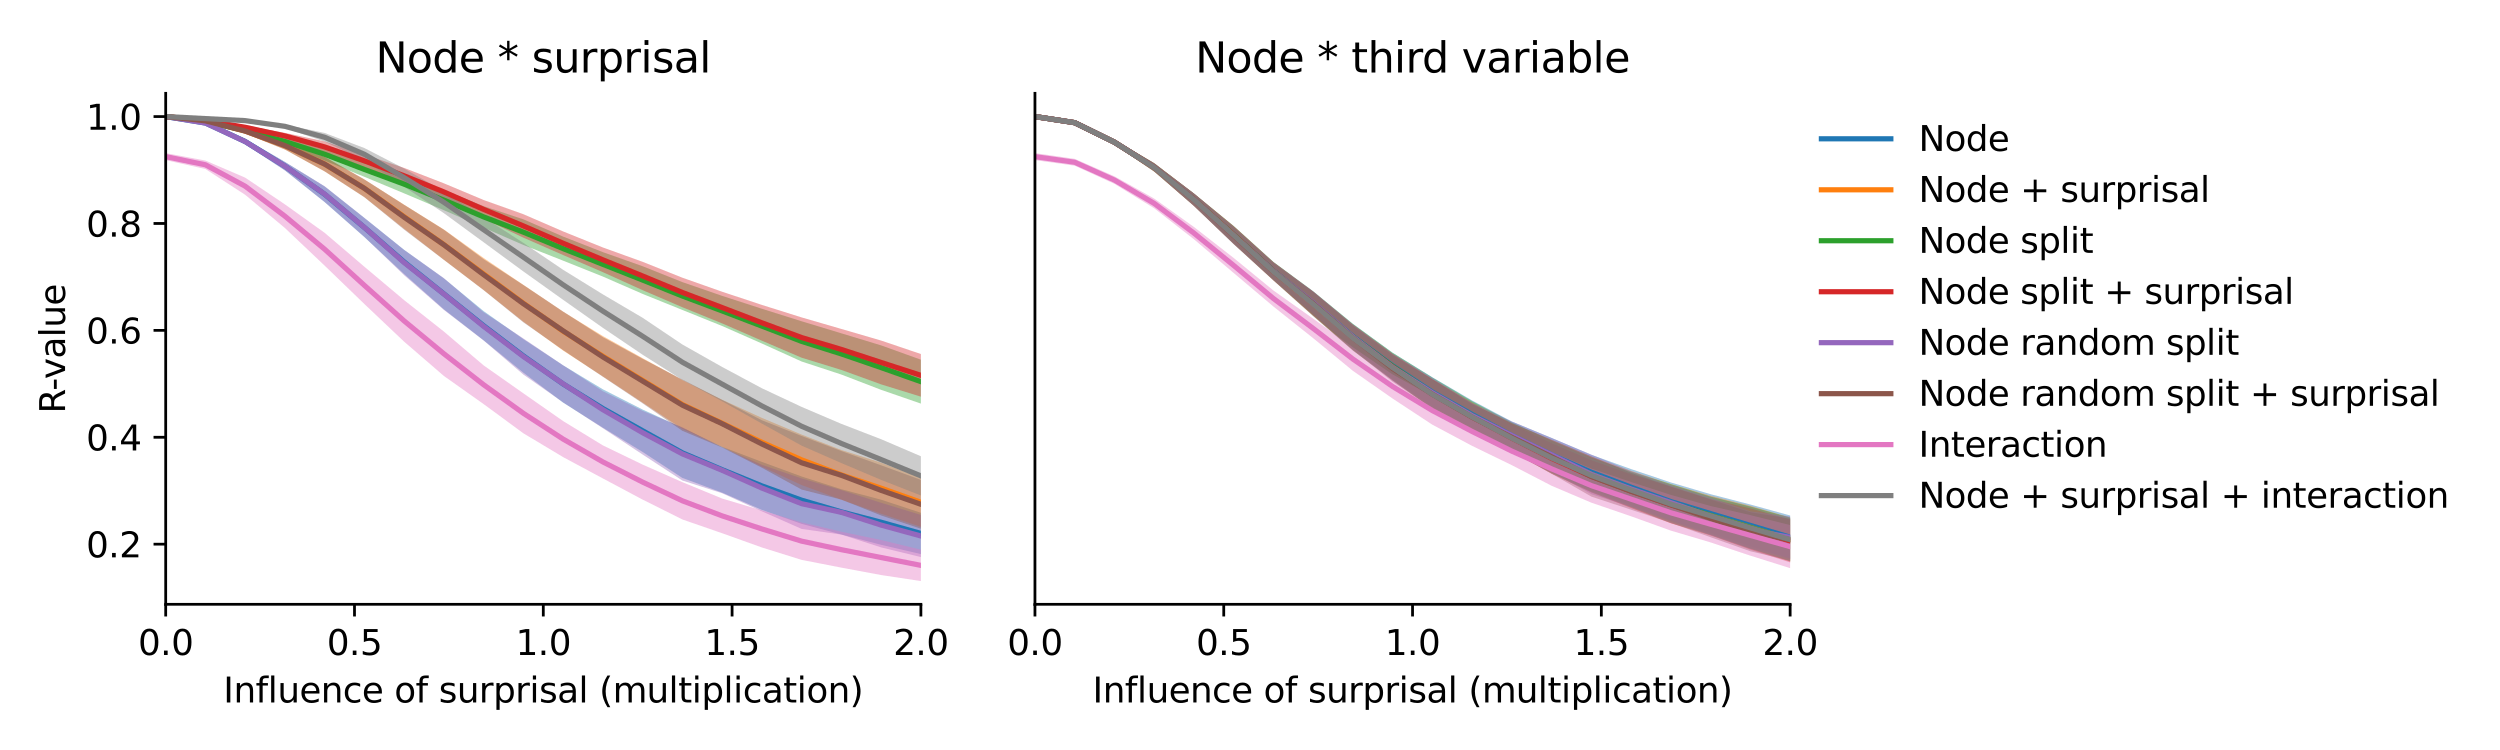 <?xml version="1.0" encoding="utf-8" standalone="no"?>
<!DOCTYPE svg PUBLIC "-//W3C//DTD SVG 1.1//EN"
  "http://www.w3.org/Graphics/SVG/1.1/DTD/svg11.dtd">
<svg xmlns:xlink="http://www.w3.org/1999/xlink" width="720pt" height="216pt" viewBox="0 0 720 216" xmlns="http://www.w3.org/2000/svg" version="1.1">
 <defs>
  <style type="text/css">*{stroke-linejoin: round; stroke-linecap: butt}</style>
 </defs>
 <g id="figure_1">
  <g id="patch_1">
   <path d="M 0 216 
L 720 216 
L 720 0 
L 0 0 
z
" style="fill: #ffffff"/>
  </g>
  <g id="axes_1">
   <g id="patch_2">
    <path d="M 47.72 174.04 
L 265.215 174.04 
L 265.215 26.88 
L 47.72 26.88 
z
" style="fill: #ffffff"/>
   </g>
   <g id="PolyCollection_1">
    <path d="M 47.72 33.569 
L 47.72 33.569 
L 59.167 35.697 
L 70.614 41.531 
L 82.061 49.061 
L 93.508 58.209 
L 104.956 68.28 
L 116.403 78.941 
L 127.85 89.104 
L 139.297 98.017 
L 150.744 107.344 
L 162.191 115.959 
L 173.638 123.184 
L 185.085 130.173 
L 196.532 137.646 
L 207.979 141.88 
L 219.427 146.853 
L 230.874 150.878 
L 242.321 153.939 
L 253.768 156.907 
L 265.215 159.577 
L 265.215 147.684 
L 265.215 147.684 
L 253.768 143.912 
L 242.321 140.905 
L 230.874 137.231 
L 219.427 133.029 
L 207.979 128.67 
L 196.532 123.203 
L 185.085 117.955 
L 173.638 112.131 
L 162.191 105.236 
L 150.744 97.68 
L 139.297 89.611 
L 127.85 80.193 
L 116.403 71.97 
L 104.956 62.77 
L 93.508 53.714 
L 82.061 46.647 
L 70.614 39.979 
L 59.167 35.155 
L 47.72 33.569 
z
" clip-path="url(#pbc0ae44b79)" style="fill: #1f77b4; fill-opacity: 0.4"/>
   </g>
   <g id="PolyCollection_2">
    <path d="M 47.72 33.569 
L 47.72 33.569 
L 59.167 35.029 
L 70.614 38.454 
L 82.061 43.062 
L 93.508 49.366 
L 104.956 56.766 
L 116.403 65.896 
L 127.85 74.818 
L 139.297 83.524 
L 150.744 92.653 
L 162.191 100.984 
L 173.638 108.414 
L 185.085 115.947 
L 196.532 123.546 
L 207.979 128.674 
L 219.427 134.442 
L 230.874 139.708 
L 242.321 143.927 
L 253.768 147.969 
L 265.215 151.739 
L 265.215 137.591 
L 265.215 137.591 
L 253.768 133.238 
L 242.321 129.617 
L 230.874 125.167 
L 219.427 120.353 
L 207.979 115.132 
L 196.532 109.468 
L 185.085 103.158 
L 173.638 96.787 
L 162.191 89.783 
L 150.744 82.05 
L 139.297 74.304 
L 127.85 66.099 
L 116.403 58.965 
L 104.956 51.707 
L 93.508 45.184 
L 82.061 40.798 
L 70.614 37.025 
L 59.167 34.577 
L 47.72 33.569 
z
" clip-path="url(#pbc0ae44b79)" style="fill: #ff7f0e; fill-opacity: 0.4"/>
   </g>
   <g id="PolyCollection_3">
    <path d="M 47.72 33.569 
L 47.72 33.569 
L 59.167 35.193 
L 70.614 38.141 
L 82.061 41.908 
L 93.508 46.262 
L 104.956 50.931 
L 116.403 55.694 
L 127.85 60.542 
L 139.297 65.567 
L 150.744 70.566 
L 162.191 75.077 
L 173.638 79.654 
L 185.085 84.652 
L 196.532 89.273 
L 207.979 93.89 
L 219.427 98.936 
L 230.874 104.118 
L 242.321 107.875 
L 253.768 112.275 
L 265.215 116.24 
L 265.215 103.593 
L 265.215 103.593 
L 253.768 99.47 
L 242.321 95.998 
L 230.874 92.529 
L 219.427 88.924 
L 207.979 85.21 
L 196.532 81.254 
L 185.085 76.677 
L 173.638 72.621 
L 162.191 68.143 
L 150.744 63.169 
L 139.297 59.38 
L 127.85 54.727 
L 116.403 50.387 
L 104.956 46.679 
L 93.508 42.598 
L 82.061 39.573 
L 70.614 36.974 
L 59.167 34.844 
L 47.72 33.569 
z
" clip-path="url(#pbc0ae44b79)" style="fill: #2ca02c; fill-opacity: 0.4"/>
   </g>
   <g id="PolyCollection_4">
    <path d="M 47.72 33.57 
L 47.72 33.57 
L 59.167 34.895 
L 70.614 37.199 
L 82.061 40.024 
L 93.508 43.914 
L 104.956 48.181 
L 116.403 52.91 
L 127.85 57.772 
L 139.297 63.028 
L 150.744 68.454 
L 162.191 73.461 
L 173.638 78.393 
L 185.085 83.574 
L 196.532 88.486 
L 207.979 93.143 
L 219.427 98.125 
L 230.874 103.024 
L 242.321 106.549 
L 253.768 110.703 
L 265.215 114.247 
L 265.215 101.958 
L 265.215 101.958 
L 253.768 98.082 
L 242.321 94.74 
L 230.874 91.416 
L 219.427 87.818 
L 207.979 84.022 
L 196.532 79.983 
L 185.085 75.408 
L 173.638 71.278 
L 162.191 66.658 
L 150.744 61.696 
L 139.297 57.606 
L 127.85 52.799 
L 116.403 48.369 
L 104.956 44.496 
L 93.508 40.725 
L 82.061 38.272 
L 70.614 36.106 
L 59.167 34.563 
L 47.72 33.57 
z
" clip-path="url(#pbc0ae44b79)" style="fill: #d62728; fill-opacity: 0.4"/>
   </g>
   <g id="PolyCollection_5">
    <path d="M 47.72 33.569 
L 47.72 33.569 
L 59.167 35.698 
L 70.614 41.565 
L 82.061 49.096 
L 93.508 58.176 
L 104.956 68.244 
L 116.403 79.274 
L 127.85 89.27 
L 139.297 98.073 
L 150.744 107.882 
L 162.191 115.893 
L 173.638 123.334 
L 185.085 130.912 
L 196.532 138.396 
L 207.979 142.058 
L 219.427 147.271 
L 230.874 152.335 
L 242.321 153.962 
L 253.768 157.652 
L 265.215 160.444 
L 265.215 148.295 
L 265.215 148.295 
L 253.768 144.81 
L 242.321 141.156 
L 230.874 137.791 
L 219.427 133.869 
L 207.979 128.834 
L 196.532 123.064 
L 185.085 118.343 
L 173.638 112.671 
L 162.191 105.213 
L 150.744 97.483 
L 139.297 89.924 
L 127.85 80.114 
L 116.403 71.995 
L 104.956 62.779 
L 93.508 53.647 
L 82.061 46.638 
L 70.614 39.987 
L 59.167 35.18 
L 47.72 33.569 
z
" clip-path="url(#pbc0ae44b79)" style="fill: #9467bd; fill-opacity: 0.4"/>
   </g>
   <g id="PolyCollection_6">
    <path d="M 47.72 33.57 
L 47.72 33.57 
L 59.167 35.028 
L 70.614 38.464 
L 82.061 43.068 
L 93.508 49.361 
L 104.956 56.821 
L 116.403 66.134 
L 127.85 74.853 
L 139.297 83.577 
L 150.744 92.845 
L 162.191 100.845 
L 173.638 108.519 
L 185.085 116.17 
L 196.532 124.087 
L 207.979 128.895 
L 219.427 134.719 
L 230.874 141.003 
L 242.321 143.895 
L 253.768 148.458 
L 265.215 152.28 
L 265.215 138.202 
L 265.215 138.202 
L 253.768 134.008 
L 242.321 129.899 
L 230.874 125.569 
L 219.427 121.032 
L 207.979 115.172 
L 196.532 109.299 
L 185.085 103.342 
L 173.638 97.099 
L 162.191 89.738 
L 150.744 82.093 
L 139.297 74.644 
L 127.85 66.166 
L 116.403 59 
L 104.956 51.682 
L 93.508 45.182 
L 82.061 40.81 
L 70.614 37.035 
L 59.167 34.589 
L 47.72 33.57 
z
" clip-path="url(#pbc0ae44b79)" style="fill: #8c564b; fill-opacity: 0.4"/>
   </g>
   <g id="PolyCollection_7">
    <path d="M 47.72 44.098 
L 47.72 46.12 
L 59.167 48.682 
L 70.614 56.1 
L 82.061 65.672 
L 93.508 76.514 
L 104.956 87.572 
L 116.403 98.412 
L 127.85 108.288 
L 139.297 116.39 
L 150.744 124.797 
L 162.191 131.655 
L 173.638 137.799 
L 185.085 143.891 
L 196.532 149.61 
L 207.979 153.571 
L 219.427 157.673 
L 230.874 161.251 
L 242.321 163.483 
L 253.768 165.615 
L 265.215 167.351 
L 265.215 158.311 
L 265.215 158.311 
L 253.768 155.534 
L 242.321 153.137 
L 230.874 150.458 
L 219.427 147.002 
L 207.979 143.579 
L 196.532 138.868 
L 185.085 133.811 
L 173.638 128.279 
L 162.191 121.28 
L 150.744 113.288 
L 139.297 105.241 
L 127.85 95.497 
L 116.403 86.449 
L 104.956 76.828 
L 93.508 67.058 
L 82.061 58.861 
L 70.614 51.165 
L 59.167 46.243 
L 47.72 44.098 
z
" clip-path="url(#pbc0ae44b79)" style="fill: #e377c2; fill-opacity: 0.4"/>
   </g>
   <g id="PolyCollection_8">
    <path d="M 47.72 33.569 
L 47.72 33.569 
L 59.167 34.229 
L 70.614 34.926 
L 82.061 36.877 
L 93.508 40.786 
L 104.956 46.229 
L 116.403 53.784 
L 127.85 61.399 
L 139.297 69.778 
L 150.744 78.188 
L 162.191 86.359 
L 173.638 94.428 
L 185.085 102.17 
L 196.532 109.424 
L 207.979 115.577 
L 219.427 122.004 
L 230.874 128.355 
L 242.321 133.375 
L 253.768 138.218 
L 265.215 142.707 
L 265.215 131.402 
L 265.215 131.402 
L 253.768 126.498 
L 242.321 122.079 
L 230.874 117.19 
L 219.427 111.821 
L 207.979 105.687 
L 196.532 99.221 
L 185.085 91.528 
L 173.638 84.788 
L 162.191 77.71 
L 150.744 69.959 
L 139.297 62.563 
L 127.85 55.136 
L 116.403 48.546 
L 104.956 42.644 
L 93.508 38.294 
L 82.061 35.894 
L 70.614 34.559 
L 59.167 34.091 
L 47.72 33.569 
z
" clip-path="url(#pbc0ae44b79)" style="fill: #7f7f7f; fill-opacity: 0.4"/>
   </g>
   <g id="matplotlib.axis_1">
    <g id="xtick_1">
     <g id="line2d_1">
      <defs>
       <path id="m3586c343d2" d="M 0 0 
L 0 3.5 
" style="stroke: #000000; stroke-width: 0.8"/>
      </defs>
      <g>
       <use xlink:href="#m3586c343d2" x="47.72" y="174.04" style="stroke: #000000; stroke-width: 0.8"/>
      </g>
     </g>
     <g id="text_1">
      <!-- 0.0 -->
      <g transform="translate(39.768 188.638)scale(0.1 -0.1)">
       <defs>
        <path id="DejaVuSans-30" d="M 2034 4250 
Q 1547 4250 1301 3770 
Q 1056 3291 1056 2328 
Q 1056 1369 1301 889 
Q 1547 409 2034 409 
Q 2525 409 2770 889 
Q 3016 1369 3016 2328 
Q 3016 3291 2770 3770 
Q 2525 4250 2034 4250 
z
M 2034 4750 
Q 2819 4750 3233 4129 
Q 3647 3509 3647 2328 
Q 3647 1150 3233 529 
Q 2819 -91 2034 -91 
Q 1250 -91 836 529 
Q 422 1150 422 2328 
Q 422 3509 836 4129 
Q 1250 4750 2034 4750 
z
" transform="scale(0.016)"/>
        <path id="DejaVuSans-2e" d="M 684 794 
L 1344 794 
L 1344 0 
L 684 0 
L 684 794 
z
" transform="scale(0.016)"/>
       </defs>
       <use xlink:href="#DejaVuSans-30"/>
       <use xlink:href="#DejaVuSans-2e" x="63.623"/>
       <use xlink:href="#DejaVuSans-30" x="95.41"/>
      </g>
     </g>
    </g>
    <g id="xtick_2">
     <g id="line2d_2">
      <g>
       <use xlink:href="#m3586c343d2" x="102.094" y="174.04" style="stroke: #000000; stroke-width: 0.8"/>
      </g>
     </g>
     <g id="text_2">
      <!-- 0.5 -->
      <g transform="translate(94.142 188.638)scale(0.1 -0.1)">
       <defs>
        <path id="DejaVuSans-35" d="M 691 4666 
L 3169 4666 
L 3169 4134 
L 1269 4134 
L 1269 2991 
Q 1406 3038 1543 3061 
Q 1681 3084 1819 3084 
Q 2600 3084 3056 2656 
Q 3513 2228 3513 1497 
Q 3513 744 3044 326 
Q 2575 -91 1722 -91 
Q 1428 -91 1123 -41 
Q 819 9 494 109 
L 494 744 
Q 775 591 1075 516 
Q 1375 441 1709 441 
Q 2250 441 2565 725 
Q 2881 1009 2881 1497 
Q 2881 1984 2565 2268 
Q 2250 2553 1709 2553 
Q 1456 2553 1204 2497 
Q 953 2441 691 2322 
L 691 4666 
z
" transform="scale(0.016)"/>
       </defs>
       <use xlink:href="#DejaVuSans-30"/>
       <use xlink:href="#DejaVuSans-2e" x="63.623"/>
       <use xlink:href="#DejaVuSans-35" x="95.41"/>
      </g>
     </g>
    </g>
    <g id="xtick_3">
     <g id="line2d_3">
      <g>
       <use xlink:href="#m3586c343d2" x="156.468" y="174.04" style="stroke: #000000; stroke-width: 0.8"/>
      </g>
     </g>
     <g id="text_3">
      <!-- 1.0 -->
      <g transform="translate(148.516 188.638)scale(0.1 -0.1)">
       <defs>
        <path id="DejaVuSans-31" d="M 794 531 
L 1825 531 
L 1825 4091 
L 703 3866 
L 703 4441 
L 1819 4666 
L 2450 4666 
L 2450 531 
L 3481 531 
L 3481 0 
L 794 0 
L 794 531 
z
" transform="scale(0.016)"/>
       </defs>
       <use xlink:href="#DejaVuSans-31"/>
       <use xlink:href="#DejaVuSans-2e" x="63.623"/>
       <use xlink:href="#DejaVuSans-30" x="95.41"/>
      </g>
     </g>
    </g>
    <g id="xtick_4">
     <g id="line2d_4">
      <g>
       <use xlink:href="#m3586c343d2" x="210.841" y="174.04" style="stroke: #000000; stroke-width: 0.8"/>
      </g>
     </g>
     <g id="text_4">
      <!-- 1.5 -->
      <g transform="translate(202.89 188.638)scale(0.1 -0.1)">
       <use xlink:href="#DejaVuSans-31"/>
       <use xlink:href="#DejaVuSans-2e" x="63.623"/>
       <use xlink:href="#DejaVuSans-35" x="95.41"/>
      </g>
     </g>
    </g>
    <g id="xtick_5">
     <g id="line2d_5">
      <g>
       <use xlink:href="#m3586c343d2" x="265.215" y="174.04" style="stroke: #000000; stroke-width: 0.8"/>
      </g>
     </g>
     <g id="text_5">
      <!-- 2.0 -->
      <g transform="translate(257.263 188.638)scale(0.1 -0.1)">
       <defs>
        <path id="DejaVuSans-32" d="M 1228 531 
L 3431 531 
L 3431 0 
L 469 0 
L 469 531 
Q 828 903 1448 1529 
Q 2069 2156 2228 2338 
Q 2531 2678 2651 2914 
Q 2772 3150 2772 3378 
Q 2772 3750 2511 3984 
Q 2250 4219 1831 4219 
Q 1534 4219 1204 4116 
Q 875 4013 500 3803 
L 500 4441 
Q 881 4594 1212 4672 
Q 1544 4750 1819 4750 
Q 2544 4750 2975 4387 
Q 3406 4025 3406 3419 
Q 3406 3131 3298 2873 
Q 3191 2616 2906 2266 
Q 2828 2175 2409 1742 
Q 1991 1309 1228 531 
z
" transform="scale(0.016)"/>
       </defs>
       <use xlink:href="#DejaVuSans-32"/>
       <use xlink:href="#DejaVuSans-2e" x="63.623"/>
       <use xlink:href="#DejaVuSans-30" x="95.41"/>
      </g>
     </g>
    </g>
    <g id="text_6">
     <!-- Influence of surprisal (multiplication) -->
     <g transform="translate(64.321 202.317)scale(0.1 -0.1)">
      <defs>
       <path id="DejaVuSans-49" d="M 628 4666 
L 1259 4666 
L 1259 0 
L 628 0 
L 628 4666 
z
" transform="scale(0.016)"/>
       <path id="DejaVuSans-6e" d="M 3513 2113 
L 3513 0 
L 2938 0 
L 2938 2094 
Q 2938 2591 2744 2837 
Q 2550 3084 2163 3084 
Q 1697 3084 1428 2787 
Q 1159 2491 1159 1978 
L 1159 0 
L 581 0 
L 581 3500 
L 1159 3500 
L 1159 2956 
Q 1366 3272 1645 3428 
Q 1925 3584 2291 3584 
Q 2894 3584 3203 3211 
Q 3513 2838 3513 2113 
z
" transform="scale(0.016)"/>
       <path id="DejaVuSans-66" d="M 2375 4863 
L 2375 4384 
L 1825 4384 
Q 1516 4384 1395 4259 
Q 1275 4134 1275 3809 
L 1275 3500 
L 2222 3500 
L 2222 3053 
L 1275 3053 
L 1275 0 
L 697 0 
L 697 3053 
L 147 3053 
L 147 3500 
L 697 3500 
L 697 3744 
Q 697 4328 969 4595 
Q 1241 4863 1831 4863 
L 2375 4863 
z
" transform="scale(0.016)"/>
       <path id="DejaVuSans-6c" d="M 603 4863 
L 1178 4863 
L 1178 0 
L 603 0 
L 603 4863 
z
" transform="scale(0.016)"/>
       <path id="DejaVuSans-75" d="M 544 1381 
L 544 3500 
L 1119 3500 
L 1119 1403 
Q 1119 906 1312 657 
Q 1506 409 1894 409 
Q 2359 409 2629 706 
Q 2900 1003 2900 1516 
L 2900 3500 
L 3475 3500 
L 3475 0 
L 2900 0 
L 2900 538 
Q 2691 219 2414 64 
Q 2138 -91 1772 -91 
Q 1169 -91 856 284 
Q 544 659 544 1381 
z
M 1991 3584 
L 1991 3584 
z
" transform="scale(0.016)"/>
       <path id="DejaVuSans-65" d="M 3597 1894 
L 3597 1613 
L 953 1613 
Q 991 1019 1311 708 
Q 1631 397 2203 397 
Q 2534 397 2845 478 
Q 3156 559 3463 722 
L 3463 178 
Q 3153 47 2828 -22 
Q 2503 -91 2169 -91 
Q 1331 -91 842 396 
Q 353 884 353 1716 
Q 353 2575 817 3079 
Q 1281 3584 2069 3584 
Q 2775 3584 3186 3129 
Q 3597 2675 3597 1894 
z
M 3022 2063 
Q 3016 2534 2758 2815 
Q 2500 3097 2075 3097 
Q 1594 3097 1305 2825 
Q 1016 2553 972 2059 
L 3022 2063 
z
" transform="scale(0.016)"/>
       <path id="DejaVuSans-63" d="M 3122 3366 
L 3122 2828 
Q 2878 2963 2633 3030 
Q 2388 3097 2138 3097 
Q 1578 3097 1268 2742 
Q 959 2388 959 1747 
Q 959 1106 1268 751 
Q 1578 397 2138 397 
Q 2388 397 2633 464 
Q 2878 531 3122 666 
L 3122 134 
Q 2881 22 2623 -34 
Q 2366 -91 2075 -91 
Q 1284 -91 818 406 
Q 353 903 353 1747 
Q 353 2603 823 3093 
Q 1294 3584 2113 3584 
Q 2378 3584 2631 3529 
Q 2884 3475 3122 3366 
z
" transform="scale(0.016)"/>
       <path id="DejaVuSans-20" transform="scale(0.016)"/>
       <path id="DejaVuSans-6f" d="M 1959 3097 
Q 1497 3097 1228 2736 
Q 959 2375 959 1747 
Q 959 1119 1226 758 
Q 1494 397 1959 397 
Q 2419 397 2687 759 
Q 2956 1122 2956 1747 
Q 2956 2369 2687 2733 
Q 2419 3097 1959 3097 
z
M 1959 3584 
Q 2709 3584 3137 3096 
Q 3566 2609 3566 1747 
Q 3566 888 3137 398 
Q 2709 -91 1959 -91 
Q 1206 -91 779 398 
Q 353 888 353 1747 
Q 353 2609 779 3096 
Q 1206 3584 1959 3584 
z
" transform="scale(0.016)"/>
       <path id="DejaVuSans-73" d="M 2834 3397 
L 2834 2853 
Q 2591 2978 2328 3040 
Q 2066 3103 1784 3103 
Q 1356 3103 1142 2972 
Q 928 2841 928 2578 
Q 928 2378 1081 2264 
Q 1234 2150 1697 2047 
L 1894 2003 
Q 2506 1872 2764 1633 
Q 3022 1394 3022 966 
Q 3022 478 2636 193 
Q 2250 -91 1575 -91 
Q 1294 -91 989 -36 
Q 684 19 347 128 
L 347 722 
Q 666 556 975 473 
Q 1284 391 1588 391 
Q 1994 391 2212 530 
Q 2431 669 2431 922 
Q 2431 1156 2273 1281 
Q 2116 1406 1581 1522 
L 1381 1569 
Q 847 1681 609 1914 
Q 372 2147 372 2553 
Q 372 3047 722 3315 
Q 1072 3584 1716 3584 
Q 2034 3584 2315 3537 
Q 2597 3491 2834 3397 
z
" transform="scale(0.016)"/>
       <path id="DejaVuSans-72" d="M 2631 2963 
Q 2534 3019 2420 3045 
Q 2306 3072 2169 3072 
Q 1681 3072 1420 2755 
Q 1159 2438 1159 1844 
L 1159 0 
L 581 0 
L 581 3500 
L 1159 3500 
L 1159 2956 
Q 1341 3275 1631 3429 
Q 1922 3584 2338 3584 
Q 2397 3584 2469 3576 
Q 2541 3569 2628 3553 
L 2631 2963 
z
" transform="scale(0.016)"/>
       <path id="DejaVuSans-70" d="M 1159 525 
L 1159 -1331 
L 581 -1331 
L 581 3500 
L 1159 3500 
L 1159 2969 
Q 1341 3281 1617 3432 
Q 1894 3584 2278 3584 
Q 2916 3584 3314 3078 
Q 3713 2572 3713 1747 
Q 3713 922 3314 415 
Q 2916 -91 2278 -91 
Q 1894 -91 1617 61 
Q 1341 213 1159 525 
z
M 3116 1747 
Q 3116 2381 2855 2742 
Q 2594 3103 2138 3103 
Q 1681 3103 1420 2742 
Q 1159 2381 1159 1747 
Q 1159 1113 1420 752 
Q 1681 391 2138 391 
Q 2594 391 2855 752 
Q 3116 1113 3116 1747 
z
" transform="scale(0.016)"/>
       <path id="DejaVuSans-69" d="M 603 3500 
L 1178 3500 
L 1178 0 
L 603 0 
L 603 3500 
z
M 603 4863 
L 1178 4863 
L 1178 4134 
L 603 4134 
L 603 4863 
z
" transform="scale(0.016)"/>
       <path id="DejaVuSans-61" d="M 2194 1759 
Q 1497 1759 1228 1600 
Q 959 1441 959 1056 
Q 959 750 1161 570 
Q 1363 391 1709 391 
Q 2188 391 2477 730 
Q 2766 1069 2766 1631 
L 2766 1759 
L 2194 1759 
z
M 3341 1997 
L 3341 0 
L 2766 0 
L 2766 531 
Q 2569 213 2275 61 
Q 1981 -91 1556 -91 
Q 1019 -91 701 211 
Q 384 513 384 1019 
Q 384 1609 779 1909 
Q 1175 2209 1959 2209 
L 2766 2209 
L 2766 2266 
Q 2766 2663 2505 2880 
Q 2244 3097 1772 3097 
Q 1472 3097 1187 3025 
Q 903 2953 641 2809 
L 641 3341 
Q 956 3463 1253 3523 
Q 1550 3584 1831 3584 
Q 2591 3584 2966 3190 
Q 3341 2797 3341 1997 
z
" transform="scale(0.016)"/>
       <path id="DejaVuSans-28" d="M 1984 4856 
Q 1566 4138 1362 3434 
Q 1159 2731 1159 2009 
Q 1159 1288 1364 580 
Q 1569 -128 1984 -844 
L 1484 -844 
Q 1016 -109 783 600 
Q 550 1309 550 2009 
Q 550 2706 781 3412 
Q 1013 4119 1484 4856 
L 1984 4856 
z
" transform="scale(0.016)"/>
       <path id="DejaVuSans-6d" d="M 3328 2828 
Q 3544 3216 3844 3400 
Q 4144 3584 4550 3584 
Q 5097 3584 5394 3201 
Q 5691 2819 5691 2113 
L 5691 0 
L 5113 0 
L 5113 2094 
Q 5113 2597 4934 2840 
Q 4756 3084 4391 3084 
Q 3944 3084 3684 2787 
Q 3425 2491 3425 1978 
L 3425 0 
L 2847 0 
L 2847 2094 
Q 2847 2600 2669 2842 
Q 2491 3084 2119 3084 
Q 1678 3084 1418 2786 
Q 1159 2488 1159 1978 
L 1159 0 
L 581 0 
L 581 3500 
L 1159 3500 
L 1159 2956 
Q 1356 3278 1631 3431 
Q 1906 3584 2284 3584 
Q 2666 3584 2933 3390 
Q 3200 3197 3328 2828 
z
" transform="scale(0.016)"/>
       <path id="DejaVuSans-74" d="M 1172 4494 
L 1172 3500 
L 2356 3500 
L 2356 3053 
L 1172 3053 
L 1172 1153 
Q 1172 725 1289 603 
Q 1406 481 1766 481 
L 2356 481 
L 2356 0 
L 1766 0 
Q 1100 0 847 248 
Q 594 497 594 1153 
L 594 3053 
L 172 3053 
L 172 3500 
L 594 3500 
L 594 4494 
L 1172 4494 
z
" transform="scale(0.016)"/>
       <path id="DejaVuSans-29" d="M 513 4856 
L 1013 4856 
Q 1481 4119 1714 3412 
Q 1947 2706 1947 2009 
Q 1947 1309 1714 600 
Q 1481 -109 1013 -844 
L 513 -844 
Q 928 -128 1133 580 
Q 1338 1288 1338 2009 
Q 1338 2731 1133 3434 
Q 928 4138 513 4856 
z
" transform="scale(0.016)"/>
      </defs>
      <use xlink:href="#DejaVuSans-49"/>
      <use xlink:href="#DejaVuSans-6e" x="29.492"/>
      <use xlink:href="#DejaVuSans-66" x="92.871"/>
      <use xlink:href="#DejaVuSans-6c" x="128.076"/>
      <use xlink:href="#DejaVuSans-75" x="155.859"/>
      <use xlink:href="#DejaVuSans-65" x="219.238"/>
      <use xlink:href="#DejaVuSans-6e" x="280.762"/>
      <use xlink:href="#DejaVuSans-63" x="344.141"/>
      <use xlink:href="#DejaVuSans-65" x="399.121"/>
      <use xlink:href="#DejaVuSans-20" x="460.645"/>
      <use xlink:href="#DejaVuSans-6f" x="492.432"/>
      <use xlink:href="#DejaVuSans-66" x="553.613"/>
      <use xlink:href="#DejaVuSans-20" x="588.818"/>
      <use xlink:href="#DejaVuSans-73" x="620.605"/>
      <use xlink:href="#DejaVuSans-75" x="672.705"/>
      <use xlink:href="#DejaVuSans-72" x="736.084"/>
      <use xlink:href="#DejaVuSans-70" x="777.197"/>
      <use xlink:href="#DejaVuSans-72" x="840.674"/>
      <use xlink:href="#DejaVuSans-69" x="881.787"/>
      <use xlink:href="#DejaVuSans-73" x="909.57"/>
      <use xlink:href="#DejaVuSans-61" x="961.67"/>
      <use xlink:href="#DejaVuSans-6c" x="1022.949"/>
      <use xlink:href="#DejaVuSans-20" x="1050.732"/>
      <use xlink:href="#DejaVuSans-28" x="1082.52"/>
      <use xlink:href="#DejaVuSans-6d" x="1121.533"/>
      <use xlink:href="#DejaVuSans-75" x="1218.945"/>
      <use xlink:href="#DejaVuSans-6c" x="1282.324"/>
      <use xlink:href="#DejaVuSans-74" x="1310.107"/>
      <use xlink:href="#DejaVuSans-69" x="1349.316"/>
      <use xlink:href="#DejaVuSans-70" x="1377.1"/>
      <use xlink:href="#DejaVuSans-6c" x="1440.576"/>
      <use xlink:href="#DejaVuSans-69" x="1468.359"/>
      <use xlink:href="#DejaVuSans-63" x="1496.143"/>
      <use xlink:href="#DejaVuSans-61" x="1551.123"/>
      <use xlink:href="#DejaVuSans-74" x="1612.402"/>
      <use xlink:href="#DejaVuSans-69" x="1651.611"/>
      <use xlink:href="#DejaVuSans-6f" x="1679.395"/>
      <use xlink:href="#DejaVuSans-6e" x="1740.576"/>
      <use xlink:href="#DejaVuSans-29" x="1803.955"/>
     </g>
    </g>
   </g>
   <g id="matplotlib.axis_2">
    <g id="ytick_1">
     <g id="line2d_6">
      <defs>
       <path id="m47035330d9" d="M 0 0 
L -3.5 0 
" style="stroke: #000000; stroke-width: 0.8"/>
      </defs>
      <g>
       <use xlink:href="#m47035330d9" x="47.72" y="156.72" style="stroke: #000000; stroke-width: 0.8"/>
      </g>
     </g>
     <g id="text_7">
      <!-- 0.2 -->
      <g transform="translate(24.817 160.519)scale(0.1 -0.1)">
       <use xlink:href="#DejaVuSans-30"/>
       <use xlink:href="#DejaVuSans-2e" x="63.623"/>
       <use xlink:href="#DejaVuSans-32" x="95.41"/>
      </g>
     </g>
    </g>
    <g id="ytick_2">
     <g id="line2d_7">
      <g>
       <use xlink:href="#m47035330d9" x="47.72" y="125.932" style="stroke: #000000; stroke-width: 0.8"/>
      </g>
     </g>
     <g id="text_8">
      <!-- 0.4 -->
      <g transform="translate(24.817 129.731)scale(0.1 -0.1)">
       <defs>
        <path id="DejaVuSans-34" d="M 2419 4116 
L 825 1625 
L 2419 1625 
L 2419 4116 
z
M 2253 4666 
L 3047 4666 
L 3047 1625 
L 3713 1625 
L 3713 1100 
L 3047 1100 
L 3047 0 
L 2419 0 
L 2419 1100 
L 313 1100 
L 313 1709 
L 2253 4666 
z
" transform="scale(0.016)"/>
       </defs>
       <use xlink:href="#DejaVuSans-30"/>
       <use xlink:href="#DejaVuSans-2e" x="63.623"/>
       <use xlink:href="#DejaVuSans-34" x="95.41"/>
      </g>
     </g>
    </g>
    <g id="ytick_3">
     <g id="line2d_8">
      <g>
       <use xlink:href="#m47035330d9" x="47.72" y="95.144" style="stroke: #000000; stroke-width: 0.8"/>
      </g>
     </g>
     <g id="text_9">
      <!-- 0.6 -->
      <g transform="translate(24.817 98.944)scale(0.1 -0.1)">
       <defs>
        <path id="DejaVuSans-36" d="M 2113 2584 
Q 1688 2584 1439 2293 
Q 1191 2003 1191 1497 
Q 1191 994 1439 701 
Q 1688 409 2113 409 
Q 2538 409 2786 701 
Q 3034 994 3034 1497 
Q 3034 2003 2786 2293 
Q 2538 2584 2113 2584 
z
M 3366 4563 
L 3366 3988 
Q 3128 4100 2886 4159 
Q 2644 4219 2406 4219 
Q 1781 4219 1451 3797 
Q 1122 3375 1075 2522 
Q 1259 2794 1537 2939 
Q 1816 3084 2150 3084 
Q 2853 3084 3261 2657 
Q 3669 2231 3669 1497 
Q 3669 778 3244 343 
Q 2819 -91 2113 -91 
Q 1303 -91 875 529 
Q 447 1150 447 2328 
Q 447 3434 972 4092 
Q 1497 4750 2381 4750 
Q 2619 4750 2861 4703 
Q 3103 4656 3366 4563 
z
" transform="scale(0.016)"/>
       </defs>
       <use xlink:href="#DejaVuSans-30"/>
       <use xlink:href="#DejaVuSans-2e" x="63.623"/>
       <use xlink:href="#DejaVuSans-36" x="95.41"/>
      </g>
     </g>
    </g>
    <g id="ytick_4">
     <g id="line2d_9">
      <g>
       <use xlink:href="#m47035330d9" x="47.72" y="64.357" style="stroke: #000000; stroke-width: 0.8"/>
      </g>
     </g>
     <g id="text_10">
      <!-- 0.8 -->
      <g transform="translate(24.817 68.156)scale(0.1 -0.1)">
       <defs>
        <path id="DejaVuSans-38" d="M 2034 2216 
Q 1584 2216 1326 1975 
Q 1069 1734 1069 1313 
Q 1069 891 1326 650 
Q 1584 409 2034 409 
Q 2484 409 2743 651 
Q 3003 894 3003 1313 
Q 3003 1734 2745 1975 
Q 2488 2216 2034 2216 
z
M 1403 2484 
Q 997 2584 770 2862 
Q 544 3141 544 3541 
Q 544 4100 942 4425 
Q 1341 4750 2034 4750 
Q 2731 4750 3128 4425 
Q 3525 4100 3525 3541 
Q 3525 3141 3298 2862 
Q 3072 2584 2669 2484 
Q 3125 2378 3379 2068 
Q 3634 1759 3634 1313 
Q 3634 634 3220 271 
Q 2806 -91 2034 -91 
Q 1263 -91 848 271 
Q 434 634 434 1313 
Q 434 1759 690 2068 
Q 947 2378 1403 2484 
z
M 1172 3481 
Q 1172 3119 1398 2916 
Q 1625 2713 2034 2713 
Q 2441 2713 2670 2916 
Q 2900 3119 2900 3481 
Q 2900 3844 2670 4047 
Q 2441 4250 2034 4250 
Q 1625 4250 1398 4047 
Q 1172 3844 1172 3481 
z
" transform="scale(0.016)"/>
       </defs>
       <use xlink:href="#DejaVuSans-30"/>
       <use xlink:href="#DejaVuSans-2e" x="63.623"/>
       <use xlink:href="#DejaVuSans-38" x="95.41"/>
      </g>
     </g>
    </g>
    <g id="ytick_5">
     <g id="line2d_10">
      <g>
       <use xlink:href="#m47035330d9" x="47.72" y="33.569" style="stroke: #000000; stroke-width: 0.8"/>
      </g>
     </g>
     <g id="text_11">
      <!-- 1.0 -->
      <g transform="translate(24.817 37.368)scale(0.1 -0.1)">
       <use xlink:href="#DejaVuSans-31"/>
       <use xlink:href="#DejaVuSans-2e" x="63.623"/>
       <use xlink:href="#DejaVuSans-30" x="95.41"/>
      </g>
     </g>
    </g>
    <g id="text_12">
     <!-- R-value -->
     <g transform="translate(18.737 119.065)rotate(-90)scale(0.1 -0.1)">
      <defs>
       <path id="DejaVuSans-52" d="M 2841 2188 
Q 3044 2119 3236 1894 
Q 3428 1669 3622 1275 
L 4263 0 
L 3584 0 
L 2988 1197 
Q 2756 1666 2539 1819 
Q 2322 1972 1947 1972 
L 1259 1972 
L 1259 0 
L 628 0 
L 628 4666 
L 2053 4666 
Q 2853 4666 3247 4331 
Q 3641 3997 3641 3322 
Q 3641 2881 3436 2590 
Q 3231 2300 2841 2188 
z
M 1259 4147 
L 1259 2491 
L 2053 2491 
Q 2509 2491 2742 2702 
Q 2975 2913 2975 3322 
Q 2975 3731 2742 3939 
Q 2509 4147 2053 4147 
L 1259 4147 
z
" transform="scale(0.016)"/>
       <path id="DejaVuSans-2d" d="M 313 2009 
L 1997 2009 
L 1997 1497 
L 313 1497 
L 313 2009 
z
" transform="scale(0.016)"/>
       <path id="DejaVuSans-76" d="M 191 3500 
L 800 3500 
L 1894 563 
L 2988 3500 
L 3597 3500 
L 2284 0 
L 1503 0 
L 191 3500 
z
" transform="scale(0.016)"/>
      </defs>
      <use xlink:href="#DejaVuSans-52"/>
      <use xlink:href="#DejaVuSans-2d" x="65.482"/>
      <use xlink:href="#DejaVuSans-76" x="98.941"/>
      <use xlink:href="#DejaVuSans-61" x="158.121"/>
      <use xlink:href="#DejaVuSans-6c" x="219.4"/>
      <use xlink:href="#DejaVuSans-75" x="247.184"/>
      <use xlink:href="#DejaVuSans-65" x="310.562"/>
     </g>
    </g>
   </g>
   <g id="line2d_11">
    <path d="M 47.72 33.569 
L 59.167 35.426 
L 70.614 40.755 
L 82.061 47.854 
L 93.508 55.962 
L 104.956 65.525 
L 116.403 75.456 
L 127.85 84.649 
L 139.297 93.814 
L 150.744 102.512 
L 162.191 110.597 
L 173.638 117.658 
L 185.085 124.064 
L 196.532 130.425 
L 207.979 135.275 
L 219.427 139.941 
L 230.874 144.055 
L 242.321 147.422 
L 253.768 150.409 
L 265.215 153.63 
" clip-path="url(#pbc0ae44b79)" style="fill: none; stroke: #1f77b4; stroke-width: 1.5; stroke-linecap: square"/>
   </g>
   <g id="line2d_12">
    <path d="M 47.72 33.569 
L 59.167 34.803 
L 70.614 37.74 
L 82.061 41.93 
L 93.508 47.275 
L 104.956 54.236 
L 116.403 62.43 
L 127.85 70.459 
L 139.297 78.914 
L 150.744 87.351 
L 162.191 95.383 
L 173.638 102.6 
L 185.085 109.552 
L 196.532 116.507 
L 207.979 121.903 
L 219.427 127.397 
L 230.874 132.438 
L 242.321 136.772 
L 253.768 140.604 
L 265.215 144.665 
" clip-path="url(#pbc0ae44b79)" style="fill: none; stroke: #ff7f0e; stroke-width: 1.5; stroke-linecap: square"/>
   </g>
   <g id="line2d_13">
    <path d="M 47.72 33.569 
L 59.167 35.019 
L 70.614 37.557 
L 82.061 40.74 
L 93.508 44.43 
L 104.956 48.805 
L 116.403 53.041 
L 127.85 57.634 
L 139.297 62.474 
L 150.744 66.868 
L 162.191 71.61 
L 173.638 76.138 
L 185.085 80.664 
L 196.532 85.264 
L 207.979 89.55 
L 219.427 93.93 
L 230.874 98.324 
L 242.321 101.936 
L 253.768 105.873 
L 265.215 109.916 
" clip-path="url(#pbc0ae44b79)" style="fill: none; stroke: #2ca02c; stroke-width: 1.5; stroke-linecap: square"/>
   </g>
   <g id="line2d_14">
    <path d="M 47.72 33.57 
L 59.167 34.729 
L 70.614 36.653 
L 82.061 39.148 
L 93.508 42.319 
L 104.956 46.338 
L 116.403 50.64 
L 127.85 55.286 
L 139.297 60.317 
L 150.744 65.075 
L 162.191 70.06 
L 173.638 74.835 
L 185.085 79.491 
L 196.532 84.235 
L 207.979 88.583 
L 219.427 92.972 
L 230.874 97.22 
L 242.321 100.644 
L 253.768 104.393 
L 265.215 108.102 
" clip-path="url(#pbc0ae44b79)" style="fill: none; stroke: #d62728; stroke-width: 1.5; stroke-linecap: square"/>
   </g>
   <g id="line2d_15">
    <path d="M 47.72 33.569 
L 59.167 35.439 
L 70.614 40.776 
L 82.061 47.867 
L 93.508 55.912 
L 104.956 65.511 
L 116.403 75.635 
L 127.85 84.692 
L 139.297 93.998 
L 150.744 102.682 
L 162.191 110.553 
L 173.638 118.003 
L 185.085 124.627 
L 196.532 130.73 
L 207.979 135.446 
L 219.427 140.57 
L 230.874 145.063 
L 242.321 147.559 
L 253.768 151.231 
L 265.215 154.37 
" clip-path="url(#pbc0ae44b79)" style="fill: none; stroke: #9467bd; stroke-width: 1.5; stroke-linecap: square"/>
   </g>
   <g id="line2d_16">
    <path d="M 47.72 33.57 
L 59.167 34.808 
L 70.614 37.749 
L 82.061 41.939 
L 93.508 47.271 
L 104.956 54.251 
L 116.403 62.567 
L 127.85 70.509 
L 139.297 79.111 
L 150.744 87.469 
L 162.191 95.292 
L 173.638 102.809 
L 185.085 109.756 
L 196.532 116.693 
L 207.979 122.033 
L 219.427 127.875 
L 230.874 133.286 
L 242.321 136.897 
L 253.768 141.233 
L 265.215 145.241 
" clip-path="url(#pbc0ae44b79)" style="fill: none; stroke: #8c564b; stroke-width: 1.5; stroke-linecap: square"/>
   </g>
   <g id="line2d_17">
    <path d="M 47.72 45.109 
L 59.167 47.463 
L 70.614 53.632 
L 82.061 62.267 
L 93.508 71.786 
L 104.956 82.2 
L 116.403 92.431 
L 127.85 101.892 
L 139.297 110.815 
L 150.744 119.042 
L 162.191 126.468 
L 173.638 133.039 
L 185.085 138.851 
L 196.532 144.239 
L 207.979 148.575 
L 219.427 152.337 
L 230.874 155.854 
L 242.321 158.31 
L 253.768 160.574 
L 265.215 162.831 
" clip-path="url(#pbc0ae44b79)" style="fill: none; stroke: #e377c2; stroke-width: 1.5; stroke-linecap: square"/>
   </g>
   <g id="line2d_18">
    <path d="M 47.72 33.569 
L 59.167 34.16 
L 70.614 34.743 
L 82.061 36.386 
L 93.508 39.54 
L 104.956 44.437 
L 116.403 51.165 
L 127.85 58.267 
L 139.297 66.17 
L 150.744 74.074 
L 162.191 82.034 
L 173.638 89.608 
L 185.085 96.849 
L 196.532 104.322 
L 207.979 110.632 
L 219.427 116.912 
L 230.874 122.772 
L 242.321 127.727 
L 253.768 132.358 
L 265.215 137.054 
" clip-path="url(#pbc0ae44b79)" style="fill: none; stroke: #7f7f7f; stroke-width: 1.5; stroke-linecap: square"/>
   </g>
   <g id="patch_3">
    <path d="M 47.72 174.04 
L 47.72 26.88 
" style="fill: none; stroke: #000000; stroke-width: 0.8; stroke-linejoin: miter; stroke-linecap: square"/>
   </g>
   <g id="patch_4">
    <path d="M 47.72 174.04 
L 265.215 174.04 
" style="fill: none; stroke: #000000; stroke-width: 0.8; stroke-linejoin: miter; stroke-linecap: square"/>
   </g>
   <g id="text_13">
    <!-- Node * surprisal -->
    <g transform="translate(108.186 20.88)scale(0.12 -0.12)">
     <defs>
      <path id="DejaVuSans-4e" d="M 628 4666 
L 1478 4666 
L 3547 763 
L 3547 4666 
L 4159 4666 
L 4159 0 
L 3309 0 
L 1241 3903 
L 1241 0 
L 628 0 
L 628 4666 
z
" transform="scale(0.016)"/>
      <path id="DejaVuSans-64" d="M 2906 2969 
L 2906 4863 
L 3481 4863 
L 3481 0 
L 2906 0 
L 2906 525 
Q 2725 213 2448 61 
Q 2172 -91 1784 -91 
Q 1150 -91 751 415 
Q 353 922 353 1747 
Q 353 2572 751 3078 
Q 1150 3584 1784 3584 
Q 2172 3584 2448 3432 
Q 2725 3281 2906 2969 
z
M 947 1747 
Q 947 1113 1208 752 
Q 1469 391 1925 391 
Q 2381 391 2643 752 
Q 2906 1113 2906 1747 
Q 2906 2381 2643 2742 
Q 2381 3103 1925 3103 
Q 1469 3103 1208 2742 
Q 947 2381 947 1747 
z
" transform="scale(0.016)"/>
      <path id="DejaVuSans-2a" d="M 3009 3897 
L 1888 3291 
L 3009 2681 
L 2828 2375 
L 1778 3009 
L 1778 1831 
L 1422 1831 
L 1422 3009 
L 372 2375 
L 191 2681 
L 1313 3291 
L 191 3897 
L 372 4206 
L 1422 3572 
L 1422 4750 
L 1778 4750 
L 1778 3572 
L 2828 4206 
L 3009 3897 
z
" transform="scale(0.016)"/>
     </defs>
     <use xlink:href="#DejaVuSans-4e"/>
     <use xlink:href="#DejaVuSans-6f" x="74.805"/>
     <use xlink:href="#DejaVuSans-64" x="135.986"/>
     <use xlink:href="#DejaVuSans-65" x="199.463"/>
     <use xlink:href="#DejaVuSans-20" x="260.986"/>
     <use xlink:href="#DejaVuSans-2a" x="292.773"/>
     <use xlink:href="#DejaVuSans-20" x="342.773"/>
     <use xlink:href="#DejaVuSans-73" x="374.561"/>
     <use xlink:href="#DejaVuSans-75" x="426.66"/>
     <use xlink:href="#DejaVuSans-72" x="490.039"/>
     <use xlink:href="#DejaVuSans-70" x="531.152"/>
     <use xlink:href="#DejaVuSans-72" x="594.629"/>
     <use xlink:href="#DejaVuSans-69" x="635.742"/>
     <use xlink:href="#DejaVuSans-73" x="663.525"/>
     <use xlink:href="#DejaVuSans-61" x="715.625"/>
     <use xlink:href="#DejaVuSans-6c" x="776.904"/>
    </g>
   </g>
  </g>
  <g id="axes_2">
   <g id="patch_5">
    <path d="M 298.065 174.04 
L 515.56 174.04 
L 515.56 26.88 
L 298.065 26.88 
z
" style="fill: #ffffff"/>
   </g>
   <g id="PolyCollection_9">
    <path d="M 298.065 33.569 
L 298.065 33.569 
L 309.512 35.505 
L 320.959 41.596 
L 332.406 49.326 
L 343.853 59.195 
L 355.301 70.052 
L 366.748 80.539 
L 378.195 90.668 
L 389.642 100.543 
L 401.089 109.092 
L 412.536 117.218 
L 423.983 123.41 
L 435.43 129.479 
L 446.877 135.828 
L 458.324 141.041 
L 469.772 145.538 
L 481.219 149.976 
L 492.666 153.506 
L 504.113 157.353 
L 515.56 160.99 
L 515.56 148.458 
L 515.56 148.458 
L 504.113 145.301 
L 492.666 142.332 
L 481.219 138.95 
L 469.772 135.101 
L 458.324 130.998 
L 446.877 126.139 
L 435.43 121.411 
L 423.983 115.347 
L 412.536 108.658 
L 401.089 101.633 
L 389.642 93.303 
L 378.195 83.946 
L 366.748 75.47 
L 355.301 65.183 
L 343.853 55.748 
L 332.406 47.024 
L 320.959 40.273 
L 309.512 35.153 
L 298.065 33.569 
z
" clip-path="url(#p67eca0fc81)" style="fill: #1f77b4; fill-opacity: 0.4"/>
   </g>
   <g id="PolyCollection_10">
    <path d="M 298.065 33.569 
L 298.065 33.569 
L 309.512 35.512 
L 320.959 41.633 
L 332.406 49.393 
L 343.853 59.286 
L 355.301 70.159 
L 366.748 80.693 
L 378.195 90.867 
L 389.642 100.79 
L 401.089 109.392 
L 412.536 117.587 
L 423.983 123.867 
L 435.43 130.024 
L 446.877 136.393 
L 458.324 141.768 
L 469.772 146.284 
L 481.219 150.737 
L 492.666 154.242 
L 504.113 158.117 
L 515.56 161.741 
L 515.56 149.052 
L 515.56 149.052 
L 504.113 145.695 
L 492.666 142.792 
L 481.219 139.437 
L 469.772 135.635 
L 458.324 131.52 
L 446.877 126.698 
L 435.43 121.886 
L 423.983 115.846 
L 412.536 109.138 
L 401.089 101.99 
L 389.642 93.604 
L 378.195 84.101 
L 366.748 75.608 
L 355.301 65.266 
L 343.853 55.756 
L 332.406 47.02 
L 320.959 40.271 
L 309.512 35.153 
L 298.065 33.569 
z
" clip-path="url(#p67eca0fc81)" style="fill: #ff7f0e; fill-opacity: 0.4"/>
   </g>
   <g id="PolyCollection_11">
    <path d="M 298.065 33.569 
L 298.065 33.569 
L 309.512 35.506 
L 320.959 41.638 
L 332.406 49.36 
L 343.853 59.197 
L 355.301 70.131 
L 366.748 80.632 
L 378.195 90.915 
L 389.642 100.815 
L 401.089 109.486 
L 412.536 117.68 
L 423.983 123.862 
L 435.43 129.957 
L 446.877 136.141 
L 458.324 141.509 
L 469.772 145.944 
L 481.219 150.317 
L 492.666 153.896 
L 504.113 157.943 
L 515.56 161.689 
L 515.56 149.05 
L 515.56 149.05 
L 504.113 145.894 
L 492.666 143.052 
L 481.219 139.436 
L 469.772 135.856 
L 458.324 131.788 
L 446.877 126.91 
L 435.43 121.628 
L 423.983 115.547 
L 412.536 108.735 
L 401.089 101.597 
L 389.642 93.277 
L 378.195 83.868 
L 366.748 75.432 
L 355.301 65.076 
L 343.853 55.719 
L 332.406 46.977 
L 320.959 40.24 
L 309.512 35.153 
L 298.065 33.569 
z
" clip-path="url(#p67eca0fc81)" style="fill: #2ca02c; fill-opacity: 0.4"/>
   </g>
   <g id="PolyCollection_12">
    <path d="M 298.065 33.57 
L 298.065 33.57 
L 309.512 35.509 
L 320.959 41.631 
L 332.406 49.347 
L 343.853 59.204 
L 355.301 70.201 
L 366.748 80.699 
L 378.195 90.964 
L 389.642 100.877 
L 401.089 109.527 
L 412.536 117.801 
L 423.983 124.039 
L 435.43 130.157 
L 446.877 136.428 
L 458.324 141.838 
L 469.772 146.304 
L 481.219 150.684 
L 492.666 154.166 
L 504.113 158.315 
L 515.56 161.974 
L 515.56 149.615 
L 515.56 149.615 
L 504.113 146.411 
L 492.666 143.722 
L 481.219 140.1 
L 469.772 136.597 
L 458.324 132.535 
L 446.877 127.623 
L 435.43 122.254 
L 423.983 116.137 
L 412.536 109.211 
L 401.089 101.92 
L 389.642 93.5 
L 378.195 83.988 
L 366.748 75.504 
L 355.301 65.115 
L 343.853 55.744 
L 332.406 46.992 
L 320.959 40.243 
L 309.512 35.151 
L 298.065 33.57 
z
" clip-path="url(#p67eca0fc81)" style="fill: #d62728; fill-opacity: 0.4"/>
   </g>
   <g id="PolyCollection_13">
    <path d="M 298.065 33.569 
L 298.065 33.569 
L 309.512 35.498 
L 320.959 41.664 
L 332.406 49.199 
L 343.853 59.268 
L 355.301 70.234 
L 366.748 80.57 
L 378.195 90.489 
L 389.642 100.553 
L 401.089 109.669 
L 412.536 117.393 
L 423.983 123.324 
L 435.43 129.509 
L 446.877 135.878 
L 458.324 142.34 
L 469.772 146.018 
L 481.219 149.861 
L 492.666 154.134 
L 504.113 157.972 
L 515.56 160.834 
L 515.56 148.733 
L 515.56 148.733 
L 504.113 147.278 
L 492.666 143.336 
L 481.219 139.675 
L 469.772 135.684 
L 458.324 130.926 
L 446.877 126.137 
L 435.43 121.391 
L 423.983 116.089 
L 412.536 108.868 
L 401.089 102.001 
L 389.642 93.554 
L 378.195 83.929 
L 366.748 75.648 
L 355.301 65.433 
L 343.853 55.743 
L 332.406 47.132 
L 320.959 40.269 
L 309.512 35.169 
L 298.065 33.569 
z
" clip-path="url(#p67eca0fc81)" style="fill: #9467bd; fill-opacity: 0.4"/>
   </g>
   <g id="PolyCollection_14">
    <path d="M 298.065 33.57 
L 298.065 33.57 
L 309.512 35.505 
L 320.959 41.704 
L 332.406 49.259 
L 343.853 59.363 
L 355.301 70.334 
L 366.748 80.727 
L 378.195 90.693 
L 389.642 100.807 
L 401.089 109.96 
L 412.536 117.752 
L 423.983 123.893 
L 435.43 130.041 
L 446.877 136.451 
L 458.324 143.03 
L 469.772 146.8 
L 481.219 150.608 
L 492.666 154.733 
L 504.113 158.777 
L 515.56 161.481 
L 515.56 149.397 
L 515.56 149.397 
L 504.113 147.528 
L 492.666 143.86 
L 481.219 140.181 
L 469.772 136.193 
L 458.324 131.458 
L 446.877 126.662 
L 435.43 121.88 
L 423.983 116.434 
L 412.536 109.333 
L 401.089 102.326 
L 389.642 93.839 
L 378.195 84.076 
L 366.748 75.778 
L 355.301 65.508 
L 343.853 55.749 
L 332.406 47.131 
L 320.959 40.272 
L 309.512 35.17 
L 298.065 33.57 
z
" clip-path="url(#p67eca0fc81)" style="fill: #8c564b; fill-opacity: 0.4"/>
   </g>
   <g id="PolyCollection_15">
    <path d="M 298.065 44.098 
L 298.065 46.12 
L 309.512 47.718 
L 320.959 52.944 
L 332.406 59.981 
L 343.853 68.908 
L 355.301 78.618 
L 366.748 88.279 
L 378.195 97.396 
L 389.642 106.805 
L 401.089 114.796 
L 412.536 122.325 
L 423.983 128.421 
L 435.43 133.985 
L 446.877 139.913 
L 458.324 144.779 
L 469.772 148.701 
L 481.219 152.827 
L 492.666 156.219 
L 504.113 160.031 
L 515.56 163.632 
L 515.56 151.235 
L 515.56 151.235 
L 504.113 148.36 
L 492.666 145.744 
L 481.219 142.544 
L 469.772 138.833 
L 458.324 134.952 
L 446.877 130.18 
L 435.43 125.899 
L 423.983 120.135 
L 412.536 114.193 
L 401.089 107.861 
L 389.642 100.034 
L 378.195 91.776 
L 366.748 83.667 
L 355.301 74.298 
L 343.853 65.366 
L 332.406 57.185 
L 320.959 50.783 
L 309.512 45.747 
L 298.065 44.098 
z
" clip-path="url(#p67eca0fc81)" style="fill: #e377c2; fill-opacity: 0.4"/>
   </g>
   <g id="PolyCollection_16">
    <path d="M 298.065 33.569 
L 298.065 33.569 
L 309.512 35.509 
L 320.959 41.668 
L 332.406 49.431 
L 343.853 59.296 
L 355.301 70.294 
L 366.748 80.803 
L 378.195 91.071 
L 389.642 101.014 
L 401.089 109.543 
L 412.536 117.732 
L 423.983 123.954 
L 435.43 130.096 
L 446.877 136.352 
L 458.324 141.745 
L 469.772 146.083 
L 481.219 150.629 
L 492.666 154.078 
L 504.113 158.059 
L 515.56 161.591 
L 515.56 149.222 
L 515.56 149.222 
L 504.113 146.001 
L 492.666 143.045 
L 481.219 139.739 
L 469.772 136.197 
L 458.324 132.126 
L 446.877 127.49 
L 435.43 122.362 
L 423.983 116.264 
L 412.536 109.483 
L 401.089 102.193 
L 389.642 93.714 
L 378.195 84.113 
L 366.748 75.615 
L 355.301 65.206 
L 343.853 55.777 
L 332.406 47.039 
L 320.959 40.261 
L 309.512 35.161 
L 298.065 33.569 
z
" clip-path="url(#p67eca0fc81)" style="fill: #7f7f7f; fill-opacity: 0.4"/>
   </g>
   <g id="matplotlib.axis_3">
    <g id="xtick_6">
     <g id="line2d_19">
      <g>
       <use xlink:href="#m3586c343d2" x="298.065" y="174.04" style="stroke: #000000; stroke-width: 0.8"/>
      </g>
     </g>
     <g id="text_14">
      <!-- 0.0 -->
      <g transform="translate(290.113 188.638)scale(0.1 -0.1)">
       <use xlink:href="#DejaVuSans-30"/>
       <use xlink:href="#DejaVuSans-2e" x="63.623"/>
       <use xlink:href="#DejaVuSans-30" x="95.41"/>
      </g>
     </g>
    </g>
    <g id="xtick_7">
     <g id="line2d_20">
      <g>
       <use xlink:href="#m3586c343d2" x="352.439" y="174.04" style="stroke: #000000; stroke-width: 0.8"/>
      </g>
     </g>
     <g id="text_15">
      <!-- 0.5 -->
      <g transform="translate(344.487 188.638)scale(0.1 -0.1)">
       <use xlink:href="#DejaVuSans-30"/>
       <use xlink:href="#DejaVuSans-2e" x="63.623"/>
       <use xlink:href="#DejaVuSans-35" x="95.41"/>
      </g>
     </g>
    </g>
    <g id="xtick_8">
     <g id="line2d_21">
      <g>
       <use xlink:href="#m3586c343d2" x="406.812" y="174.04" style="stroke: #000000; stroke-width: 0.8"/>
      </g>
     </g>
     <g id="text_16">
      <!-- 1.0 -->
      <g transform="translate(398.861 188.638)scale(0.1 -0.1)">
       <use xlink:href="#DejaVuSans-31"/>
       <use xlink:href="#DejaVuSans-2e" x="63.623"/>
       <use xlink:href="#DejaVuSans-30" x="95.41"/>
      </g>
     </g>
    </g>
    <g id="xtick_9">
     <g id="line2d_22">
      <g>
       <use xlink:href="#m3586c343d2" x="461.186" y="174.04" style="stroke: #000000; stroke-width: 0.8"/>
      </g>
     </g>
     <g id="text_17">
      <!-- 1.5 -->
      <g transform="translate(453.235 188.638)scale(0.1 -0.1)">
       <use xlink:href="#DejaVuSans-31"/>
       <use xlink:href="#DejaVuSans-2e" x="63.623"/>
       <use xlink:href="#DejaVuSans-35" x="95.41"/>
      </g>
     </g>
    </g>
    <g id="xtick_10">
     <g id="line2d_23">
      <g>
       <use xlink:href="#m3586c343d2" x="515.56" y="174.04" style="stroke: #000000; stroke-width: 0.8"/>
      </g>
     </g>
     <g id="text_18">
      <!-- 2.0 -->
      <g transform="translate(507.608 188.638)scale(0.1 -0.1)">
       <use xlink:href="#DejaVuSans-32"/>
       <use xlink:href="#DejaVuSans-2e" x="63.623"/>
       <use xlink:href="#DejaVuSans-30" x="95.41"/>
      </g>
     </g>
    </g>
    <g id="text_19">
     <!-- Influence of surprisal (multiplication) -->
     <g transform="translate(314.666 202.317)scale(0.1 -0.1)">
      <use xlink:href="#DejaVuSans-49"/>
      <use xlink:href="#DejaVuSans-6e" x="29.492"/>
      <use xlink:href="#DejaVuSans-66" x="92.871"/>
      <use xlink:href="#DejaVuSans-6c" x="128.076"/>
      <use xlink:href="#DejaVuSans-75" x="155.859"/>
      <use xlink:href="#DejaVuSans-65" x="219.238"/>
      <use xlink:href="#DejaVuSans-6e" x="280.762"/>
      <use xlink:href="#DejaVuSans-63" x="344.141"/>
      <use xlink:href="#DejaVuSans-65" x="399.121"/>
      <use xlink:href="#DejaVuSans-20" x="460.645"/>
      <use xlink:href="#DejaVuSans-6f" x="492.432"/>
      <use xlink:href="#DejaVuSans-66" x="553.613"/>
      <use xlink:href="#DejaVuSans-20" x="588.818"/>
      <use xlink:href="#DejaVuSans-73" x="620.605"/>
      <use xlink:href="#DejaVuSans-75" x="672.705"/>
      <use xlink:href="#DejaVuSans-72" x="736.084"/>
      <use xlink:href="#DejaVuSans-70" x="777.197"/>
      <use xlink:href="#DejaVuSans-72" x="840.674"/>
      <use xlink:href="#DejaVuSans-69" x="881.787"/>
      <use xlink:href="#DejaVuSans-73" x="909.57"/>
      <use xlink:href="#DejaVuSans-61" x="961.67"/>
      <use xlink:href="#DejaVuSans-6c" x="1022.949"/>
      <use xlink:href="#DejaVuSans-20" x="1050.732"/>
      <use xlink:href="#DejaVuSans-28" x="1082.52"/>
      <use xlink:href="#DejaVuSans-6d" x="1121.533"/>
      <use xlink:href="#DejaVuSans-75" x="1218.945"/>
      <use xlink:href="#DejaVuSans-6c" x="1282.324"/>
      <use xlink:href="#DejaVuSans-74" x="1310.107"/>
      <use xlink:href="#DejaVuSans-69" x="1349.316"/>
      <use xlink:href="#DejaVuSans-70" x="1377.1"/>
      <use xlink:href="#DejaVuSans-6c" x="1440.576"/>
      <use xlink:href="#DejaVuSans-69" x="1468.359"/>
      <use xlink:href="#DejaVuSans-63" x="1496.143"/>
      <use xlink:href="#DejaVuSans-61" x="1551.123"/>
      <use xlink:href="#DejaVuSans-74" x="1612.402"/>
      <use xlink:href="#DejaVuSans-69" x="1651.611"/>
      <use xlink:href="#DejaVuSans-6f" x="1679.395"/>
      <use xlink:href="#DejaVuSans-6e" x="1740.576"/>
      <use xlink:href="#DejaVuSans-29" x="1803.955"/>
     </g>
    </g>
   </g>
   <g id="line2d_24">
    <path d="M 298.065 33.569 
L 309.512 35.329 
L 320.959 40.934 
L 332.406 48.175 
L 343.853 57.472 
L 355.301 67.617 
L 366.748 78.005 
L 378.195 87.307 
L 389.642 96.923 
L 401.089 105.363 
L 412.536 112.938 
L 423.983 119.378 
L 435.43 125.445 
L 446.877 130.984 
L 458.324 136.02 
L 469.772 140.319 
L 481.219 144.463 
L 492.666 147.919 
L 504.113 151.327 
L 515.56 154.724 
" clip-path="url(#p67eca0fc81)" style="fill: none; stroke: #1f77b4; stroke-width: 1.5; stroke-linecap: square"/>
   </g>
   <g id="line2d_25">
    <path d="M 298.065 33.569 
L 309.512 35.332 
L 320.959 40.952 
L 332.406 48.207 
L 343.853 57.521 
L 355.301 67.712 
L 366.748 78.151 
L 378.195 87.484 
L 389.642 97.197 
L 401.089 105.691 
L 412.536 113.362 
L 423.983 119.857 
L 435.43 125.955 
L 446.877 131.545 
L 458.324 136.644 
L 469.772 140.959 
L 481.219 145.087 
L 492.666 148.517 
L 504.113 151.906 
L 515.56 155.396 
" clip-path="url(#p67eca0fc81)" style="fill: none; stroke: #ff7f0e; stroke-width: 1.5; stroke-linecap: square"/>
   </g>
   <g id="line2d_26">
    <path d="M 298.065 33.569 
L 309.512 35.33 
L 320.959 40.939 
L 332.406 48.168 
L 343.853 57.458 
L 355.301 67.603 
L 366.748 78.032 
L 378.195 87.392 
L 389.642 97.046 
L 401.089 105.541 
L 412.536 113.207 
L 423.983 119.705 
L 435.43 125.793 
L 446.877 131.526 
L 458.324 136.649 
L 469.772 140.9 
L 481.219 144.876 
L 492.666 148.474 
L 504.113 151.918 
L 515.56 155.37 
" clip-path="url(#p67eca0fc81)" style="fill: none; stroke: #2ca02c; stroke-width: 1.5; stroke-linecap: square"/>
   </g>
   <g id="line2d_27">
    <path d="M 298.065 33.57 
L 309.512 35.33 
L 320.959 40.937 
L 332.406 48.17 
L 343.853 57.474 
L 355.301 67.658 
L 366.748 78.101 
L 378.195 87.476 
L 389.642 97.189 
L 401.089 105.723 
L 412.536 113.506 
L 423.983 120.088 
L 435.43 126.206 
L 446.877 132.026 
L 458.324 137.187 
L 469.772 141.45 
L 481.219 145.392 
L 492.666 148.944 
L 504.113 152.363 
L 515.56 155.795 
" clip-path="url(#p67eca0fc81)" style="fill: none; stroke: #d62728; stroke-width: 1.5; stroke-linecap: square"/>
   </g>
   <g id="line2d_28">
    <path d="M 298.065 33.569 
L 309.512 35.334 
L 320.959 40.967 
L 332.406 48.166 
L 343.853 57.506 
L 355.301 67.833 
L 366.748 78.109 
L 378.195 87.209 
L 389.642 97.054 
L 401.089 105.835 
L 412.536 113.13 
L 423.983 119.706 
L 435.43 125.45 
L 446.877 131.007 
L 458.324 136.633 
L 469.772 140.851 
L 481.219 144.768 
L 492.666 148.735 
L 504.113 152.625 
L 515.56 154.783 
" clip-path="url(#p67eca0fc81)" style="fill: none; stroke: #9467bd; stroke-width: 1.5; stroke-linecap: square"/>
   </g>
   <g id="line2d_29">
    <path d="M 298.065 33.57 
L 309.512 35.338 
L 320.959 40.988 
L 332.406 48.195 
L 343.853 57.556 
L 355.301 67.921 
L 366.748 78.252 
L 378.195 87.384 
L 389.642 97.323 
L 401.089 106.143 
L 412.536 113.543 
L 423.983 120.164 
L 435.43 125.96 
L 446.877 131.557 
L 458.324 137.244 
L 469.772 141.497 
L 481.219 145.394 
L 492.666 149.297 
L 504.113 153.153 
L 515.56 155.439 
" clip-path="url(#p67eca0fc81)" style="fill: none; stroke: #8c564b; stroke-width: 1.5; stroke-linecap: square"/>
   </g>
   <g id="line2d_30">
    <path d="M 298.065 45.109 
L 309.512 46.733 
L 320.959 51.864 
L 332.406 58.583 
L 343.853 67.137 
L 355.301 76.458 
L 366.748 85.973 
L 378.195 94.586 
L 389.642 103.419 
L 401.089 111.329 
L 412.536 118.259 
L 423.983 124.278 
L 435.43 129.942 
L 446.877 135.047 
L 458.324 139.865 
L 469.772 143.767 
L 481.219 147.685 
L 492.666 150.982 
L 504.113 154.195 
L 515.56 157.433 
" clip-path="url(#p67eca0fc81)" style="fill: none; stroke: #e377c2; stroke-width: 1.5; stroke-linecap: square"/>
   </g>
   <g id="line2d_31">
    <path d="M 298.065 33.569 
L 309.512 35.335 
L 320.959 40.964 
L 332.406 48.235 
L 343.853 57.537 
L 355.301 67.75 
L 366.748 78.209 
L 378.195 87.592 
L 389.642 97.364 
L 401.089 105.868 
L 412.536 113.608 
L 423.983 120.109 
L 435.43 126.229 
L 446.877 131.921 
L 458.324 136.935 
L 469.772 141.14 
L 481.219 145.184 
L 492.666 148.562 
L 504.113 152.03 
L 515.56 155.406 
" clip-path="url(#p67eca0fc81)" style="fill: none; stroke: #7f7f7f; stroke-width: 1.5; stroke-linecap: square"/>
   </g>
   <g id="patch_6">
    <path d="M 298.065 174.04 
L 298.065 26.88 
" style="fill: none; stroke: #000000; stroke-width: 0.8; stroke-linejoin: miter; stroke-linecap: square"/>
   </g>
   <g id="patch_7">
    <path d="M 298.065 174.04 
L 515.56 174.04 
" style="fill: none; stroke: #000000; stroke-width: 0.8; stroke-linejoin: miter; stroke-linecap: square"/>
   </g>
   <g id="text_20">
    <!-- Node * third variable -->
    <g transform="translate(344.233 20.88)scale(0.12 -0.12)">
     <defs>
      <path id="DejaVuSans-68" d="M 3513 2113 
L 3513 0 
L 2938 0 
L 2938 2094 
Q 2938 2591 2744 2837 
Q 2550 3084 2163 3084 
Q 1697 3084 1428 2787 
Q 1159 2491 1159 1978 
L 1159 0 
L 581 0 
L 581 4863 
L 1159 4863 
L 1159 2956 
Q 1366 3272 1645 3428 
Q 1925 3584 2291 3584 
Q 2894 3584 3203 3211 
Q 3513 2838 3513 2113 
z
" transform="scale(0.016)"/>
      <path id="DejaVuSans-62" d="M 3116 1747 
Q 3116 2381 2855 2742 
Q 2594 3103 2138 3103 
Q 1681 3103 1420 2742 
Q 1159 2381 1159 1747 
Q 1159 1113 1420 752 
Q 1681 391 2138 391 
Q 2594 391 2855 752 
Q 3116 1113 3116 1747 
z
M 1159 2969 
Q 1341 3281 1617 3432 
Q 1894 3584 2278 3584 
Q 2916 3584 3314 3078 
Q 3713 2572 3713 1747 
Q 3713 922 3314 415 
Q 2916 -91 2278 -91 
Q 1894 -91 1617 61 
Q 1341 213 1159 525 
L 1159 0 
L 581 0 
L 581 4863 
L 1159 4863 
L 1159 2969 
z
" transform="scale(0.016)"/>
     </defs>
     <use xlink:href="#DejaVuSans-4e"/>
     <use xlink:href="#DejaVuSans-6f" x="74.805"/>
     <use xlink:href="#DejaVuSans-64" x="135.986"/>
     <use xlink:href="#DejaVuSans-65" x="199.463"/>
     <use xlink:href="#DejaVuSans-20" x="260.986"/>
     <use xlink:href="#DejaVuSans-2a" x="292.773"/>
     <use xlink:href="#DejaVuSans-20" x="342.773"/>
     <use xlink:href="#DejaVuSans-74" x="374.561"/>
     <use xlink:href="#DejaVuSans-68" x="413.77"/>
     <use xlink:href="#DejaVuSans-69" x="477.148"/>
     <use xlink:href="#DejaVuSans-72" x="504.932"/>
     <use xlink:href="#DejaVuSans-64" x="544.295"/>
     <use xlink:href="#DejaVuSans-20" x="607.771"/>
     <use xlink:href="#DejaVuSans-76" x="639.559"/>
     <use xlink:href="#DejaVuSans-61" x="698.738"/>
     <use xlink:href="#DejaVuSans-72" x="760.018"/>
     <use xlink:href="#DejaVuSans-69" x="801.131"/>
     <use xlink:href="#DejaVuSans-61" x="828.914"/>
     <use xlink:href="#DejaVuSans-62" x="890.193"/>
     <use xlink:href="#DejaVuSans-6c" x="953.67"/>
     <use xlink:href="#DejaVuSans-65" x="981.453"/>
    </g>
   </g>
   <g id="legend_1">
    <g id="line2d_32">
     <path d="M 524.56 39.978 
L 534.56 39.978 
L 544.56 39.978 
" style="fill: none; stroke: #1f77b4; stroke-width: 1.5; stroke-linecap: square"/>
    </g>
    <g id="text_21">
     <!-- Node -->
     <g transform="translate(552.56 43.478)scale(0.1 -0.1)">
      <use xlink:href="#DejaVuSans-4e"/>
      <use xlink:href="#DejaVuSans-6f" x="74.805"/>
      <use xlink:href="#DejaVuSans-64" x="135.986"/>
      <use xlink:href="#DejaVuSans-65" x="199.463"/>
     </g>
    </g>
    <g id="line2d_33">
     <path d="M 524.56 54.657 
L 534.56 54.657 
L 544.56 54.657 
" style="fill: none; stroke: #ff7f0e; stroke-width: 1.5; stroke-linecap: square"/>
    </g>
    <g id="text_22">
     <!-- Node + surprisal -->
     <g transform="translate(552.56 58.157)scale(0.1 -0.1)">
      <defs>
       <path id="DejaVuSans-2b" d="M 2944 4013 
L 2944 2272 
L 4684 2272 
L 4684 1741 
L 2944 1741 
L 2944 0 
L 2419 0 
L 2419 1741 
L 678 1741 
L 678 2272 
L 2419 2272 
L 2419 4013 
L 2944 4013 
z
" transform="scale(0.016)"/>
      </defs>
      <use xlink:href="#DejaVuSans-4e"/>
      <use xlink:href="#DejaVuSans-6f" x="74.805"/>
      <use xlink:href="#DejaVuSans-64" x="135.986"/>
      <use xlink:href="#DejaVuSans-65" x="199.463"/>
      <use xlink:href="#DejaVuSans-20" x="260.986"/>
      <use xlink:href="#DejaVuSans-2b" x="292.773"/>
      <use xlink:href="#DejaVuSans-20" x="376.562"/>
      <use xlink:href="#DejaVuSans-73" x="408.35"/>
      <use xlink:href="#DejaVuSans-75" x="460.449"/>
      <use xlink:href="#DejaVuSans-72" x="523.828"/>
      <use xlink:href="#DejaVuSans-70" x="564.941"/>
      <use xlink:href="#DejaVuSans-72" x="628.418"/>
      <use xlink:href="#DejaVuSans-69" x="669.531"/>
      <use xlink:href="#DejaVuSans-73" x="697.314"/>
      <use xlink:href="#DejaVuSans-61" x="749.414"/>
      <use xlink:href="#DejaVuSans-6c" x="810.693"/>
     </g>
    </g>
    <g id="line2d_34">
     <path d="M 524.56 69.335 
L 534.56 69.335 
L 544.56 69.335 
" style="fill: none; stroke: #2ca02c; stroke-width: 1.5; stroke-linecap: square"/>
    </g>
    <g id="text_23">
     <!-- Node split -->
     <g transform="translate(552.56 72.835)scale(0.1 -0.1)">
      <use xlink:href="#DejaVuSans-4e"/>
      <use xlink:href="#DejaVuSans-6f" x="74.805"/>
      <use xlink:href="#DejaVuSans-64" x="135.986"/>
      <use xlink:href="#DejaVuSans-65" x="199.463"/>
      <use xlink:href="#DejaVuSans-20" x="260.986"/>
      <use xlink:href="#DejaVuSans-73" x="292.773"/>
      <use xlink:href="#DejaVuSans-70" x="344.873"/>
      <use xlink:href="#DejaVuSans-6c" x="408.35"/>
      <use xlink:href="#DejaVuSans-69" x="436.133"/>
      <use xlink:href="#DejaVuSans-74" x="463.916"/>
     </g>
    </g>
    <g id="line2d_35">
     <path d="M 524.56 84.013 
L 534.56 84.013 
L 544.56 84.013 
" style="fill: none; stroke: #d62728; stroke-width: 1.5; stroke-linecap: square"/>
    </g>
    <g id="text_24">
     <!-- Node split + surprisal -->
     <g transform="translate(552.56 87.513)scale(0.1 -0.1)">
      <use xlink:href="#DejaVuSans-4e"/>
      <use xlink:href="#DejaVuSans-6f" x="74.805"/>
      <use xlink:href="#DejaVuSans-64" x="135.986"/>
      <use xlink:href="#DejaVuSans-65" x="199.463"/>
      <use xlink:href="#DejaVuSans-20" x="260.986"/>
      <use xlink:href="#DejaVuSans-73" x="292.773"/>
      <use xlink:href="#DejaVuSans-70" x="344.873"/>
      <use xlink:href="#DejaVuSans-6c" x="408.35"/>
      <use xlink:href="#DejaVuSans-69" x="436.133"/>
      <use xlink:href="#DejaVuSans-74" x="463.916"/>
      <use xlink:href="#DejaVuSans-20" x="503.125"/>
      <use xlink:href="#DejaVuSans-2b" x="534.912"/>
      <use xlink:href="#DejaVuSans-20" x="618.701"/>
      <use xlink:href="#DejaVuSans-73" x="650.488"/>
      <use xlink:href="#DejaVuSans-75" x="702.588"/>
      <use xlink:href="#DejaVuSans-72" x="765.967"/>
      <use xlink:href="#DejaVuSans-70" x="807.08"/>
      <use xlink:href="#DejaVuSans-72" x="870.557"/>
      <use xlink:href="#DejaVuSans-69" x="911.67"/>
      <use xlink:href="#DejaVuSans-73" x="939.453"/>
      <use xlink:href="#DejaVuSans-61" x="991.553"/>
      <use xlink:href="#DejaVuSans-6c" x="1052.832"/>
     </g>
    </g>
    <g id="line2d_36">
     <path d="M 524.56 98.691 
L 534.56 98.691 
L 544.56 98.691 
" style="fill: none; stroke: #9467bd; stroke-width: 1.5; stroke-linecap: square"/>
    </g>
    <g id="text_25">
     <!-- Node random split -->
     <g transform="translate(552.56 102.191)scale(0.1 -0.1)">
      <use xlink:href="#DejaVuSans-4e"/>
      <use xlink:href="#DejaVuSans-6f" x="74.805"/>
      <use xlink:href="#DejaVuSans-64" x="135.986"/>
      <use xlink:href="#DejaVuSans-65" x="199.463"/>
      <use xlink:href="#DejaVuSans-20" x="260.986"/>
      <use xlink:href="#DejaVuSans-72" x="292.773"/>
      <use xlink:href="#DejaVuSans-61" x="333.887"/>
      <use xlink:href="#DejaVuSans-6e" x="395.166"/>
      <use xlink:href="#DejaVuSans-64" x="458.545"/>
      <use xlink:href="#DejaVuSans-6f" x="522.021"/>
      <use xlink:href="#DejaVuSans-6d" x="583.203"/>
      <use xlink:href="#DejaVuSans-20" x="680.615"/>
      <use xlink:href="#DejaVuSans-73" x="712.402"/>
      <use xlink:href="#DejaVuSans-70" x="764.502"/>
      <use xlink:href="#DejaVuSans-6c" x="827.979"/>
      <use xlink:href="#DejaVuSans-69" x="855.762"/>
      <use xlink:href="#DejaVuSans-74" x="883.545"/>
     </g>
    </g>
    <g id="line2d_37">
     <path d="M 524.56 113.369 
L 534.56 113.369 
L 544.56 113.369 
" style="fill: none; stroke: #8c564b; stroke-width: 1.5; stroke-linecap: square"/>
    </g>
    <g id="text_26">
     <!-- Node random split + surprisal -->
     <g transform="translate(552.56 116.869)scale(0.1 -0.1)">
      <use xlink:href="#DejaVuSans-4e"/>
      <use xlink:href="#DejaVuSans-6f" x="74.805"/>
      <use xlink:href="#DejaVuSans-64" x="135.986"/>
      <use xlink:href="#DejaVuSans-65" x="199.463"/>
      <use xlink:href="#DejaVuSans-20" x="260.986"/>
      <use xlink:href="#DejaVuSans-72" x="292.773"/>
      <use xlink:href="#DejaVuSans-61" x="333.887"/>
      <use xlink:href="#DejaVuSans-6e" x="395.166"/>
      <use xlink:href="#DejaVuSans-64" x="458.545"/>
      <use xlink:href="#DejaVuSans-6f" x="522.021"/>
      <use xlink:href="#DejaVuSans-6d" x="583.203"/>
      <use xlink:href="#DejaVuSans-20" x="680.615"/>
      <use xlink:href="#DejaVuSans-73" x="712.402"/>
      <use xlink:href="#DejaVuSans-70" x="764.502"/>
      <use xlink:href="#DejaVuSans-6c" x="827.979"/>
      <use xlink:href="#DejaVuSans-69" x="855.762"/>
      <use xlink:href="#DejaVuSans-74" x="883.545"/>
      <use xlink:href="#DejaVuSans-20" x="922.754"/>
      <use xlink:href="#DejaVuSans-2b" x="954.541"/>
      <use xlink:href="#DejaVuSans-20" x="1038.33"/>
      <use xlink:href="#DejaVuSans-73" x="1070.117"/>
      <use xlink:href="#DejaVuSans-75" x="1122.217"/>
      <use xlink:href="#DejaVuSans-72" x="1185.596"/>
      <use xlink:href="#DejaVuSans-70" x="1226.709"/>
      <use xlink:href="#DejaVuSans-72" x="1290.186"/>
      <use xlink:href="#DejaVuSans-69" x="1331.299"/>
      <use xlink:href="#DejaVuSans-73" x="1359.082"/>
      <use xlink:href="#DejaVuSans-61" x="1411.182"/>
      <use xlink:href="#DejaVuSans-6c" x="1472.461"/>
     </g>
    </g>
    <g id="line2d_38">
     <path d="M 524.56 128.047 
L 534.56 128.047 
L 544.56 128.047 
" style="fill: none; stroke: #e377c2; stroke-width: 1.5; stroke-linecap: square"/>
    </g>
    <g id="text_27">
     <!-- Interaction -->
     <g transform="translate(552.56 131.547)scale(0.1 -0.1)">
      <use xlink:href="#DejaVuSans-49"/>
      <use xlink:href="#DejaVuSans-6e" x="29.492"/>
      <use xlink:href="#DejaVuSans-74" x="92.871"/>
      <use xlink:href="#DejaVuSans-65" x="132.08"/>
      <use xlink:href="#DejaVuSans-72" x="193.604"/>
      <use xlink:href="#DejaVuSans-61" x="234.717"/>
      <use xlink:href="#DejaVuSans-63" x="295.996"/>
      <use xlink:href="#DejaVuSans-74" x="350.977"/>
      <use xlink:href="#DejaVuSans-69" x="390.186"/>
      <use xlink:href="#DejaVuSans-6f" x="417.969"/>
      <use xlink:href="#DejaVuSans-6e" x="479.15"/>
     </g>
    </g>
    <g id="line2d_39">
     <path d="M 524.56 142.725 
L 534.56 142.725 
L 544.56 142.725 
" style="fill: none; stroke: #7f7f7f; stroke-width: 1.5; stroke-linecap: square"/>
    </g>
    <g id="text_28">
     <!-- Node + surprisal + interaction -->
     <g transform="translate(552.56 146.225)scale(0.1 -0.1)">
      <use xlink:href="#DejaVuSans-4e"/>
      <use xlink:href="#DejaVuSans-6f" x="74.805"/>
      <use xlink:href="#DejaVuSans-64" x="135.986"/>
      <use xlink:href="#DejaVuSans-65" x="199.463"/>
      <use xlink:href="#DejaVuSans-20" x="260.986"/>
      <use xlink:href="#DejaVuSans-2b" x="292.773"/>
      <use xlink:href="#DejaVuSans-20" x="376.562"/>
      <use xlink:href="#DejaVuSans-73" x="408.35"/>
      <use xlink:href="#DejaVuSans-75" x="460.449"/>
      <use xlink:href="#DejaVuSans-72" x="523.828"/>
      <use xlink:href="#DejaVuSans-70" x="564.941"/>
      <use xlink:href="#DejaVuSans-72" x="628.418"/>
      <use xlink:href="#DejaVuSans-69" x="669.531"/>
      <use xlink:href="#DejaVuSans-73" x="697.314"/>
      <use xlink:href="#DejaVuSans-61" x="749.414"/>
      <use xlink:href="#DejaVuSans-6c" x="810.693"/>
      <use xlink:href="#DejaVuSans-20" x="838.477"/>
      <use xlink:href="#DejaVuSans-2b" x="870.264"/>
      <use xlink:href="#DejaVuSans-20" x="954.053"/>
      <use xlink:href="#DejaVuSans-69" x="985.84"/>
      <use xlink:href="#DejaVuSans-6e" x="1013.623"/>
      <use xlink:href="#DejaVuSans-74" x="1077.002"/>
      <use xlink:href="#DejaVuSans-65" x="1116.211"/>
      <use xlink:href="#DejaVuSans-72" x="1177.734"/>
      <use xlink:href="#DejaVuSans-61" x="1218.848"/>
      <use xlink:href="#DejaVuSans-63" x="1280.127"/>
      <use xlink:href="#DejaVuSans-74" x="1335.107"/>
      <use xlink:href="#DejaVuSans-69" x="1374.316"/>
      <use xlink:href="#DejaVuSans-6f" x="1402.1"/>
      <use xlink:href="#DejaVuSans-6e" x="1463.281"/>
     </g>
    </g>
   </g>
  </g>
 </g>
 <defs>
  <clipPath id="pbc0ae44b79">
   <rect x="47.72" y="26.88" width="217.495" height="147.16"/>
  </clipPath>
  <clipPath id="p67eca0fc81">
   <rect x="298.065" y="26.88" width="217.495" height="147.16"/>
  </clipPath>
 </defs>
</svg>
